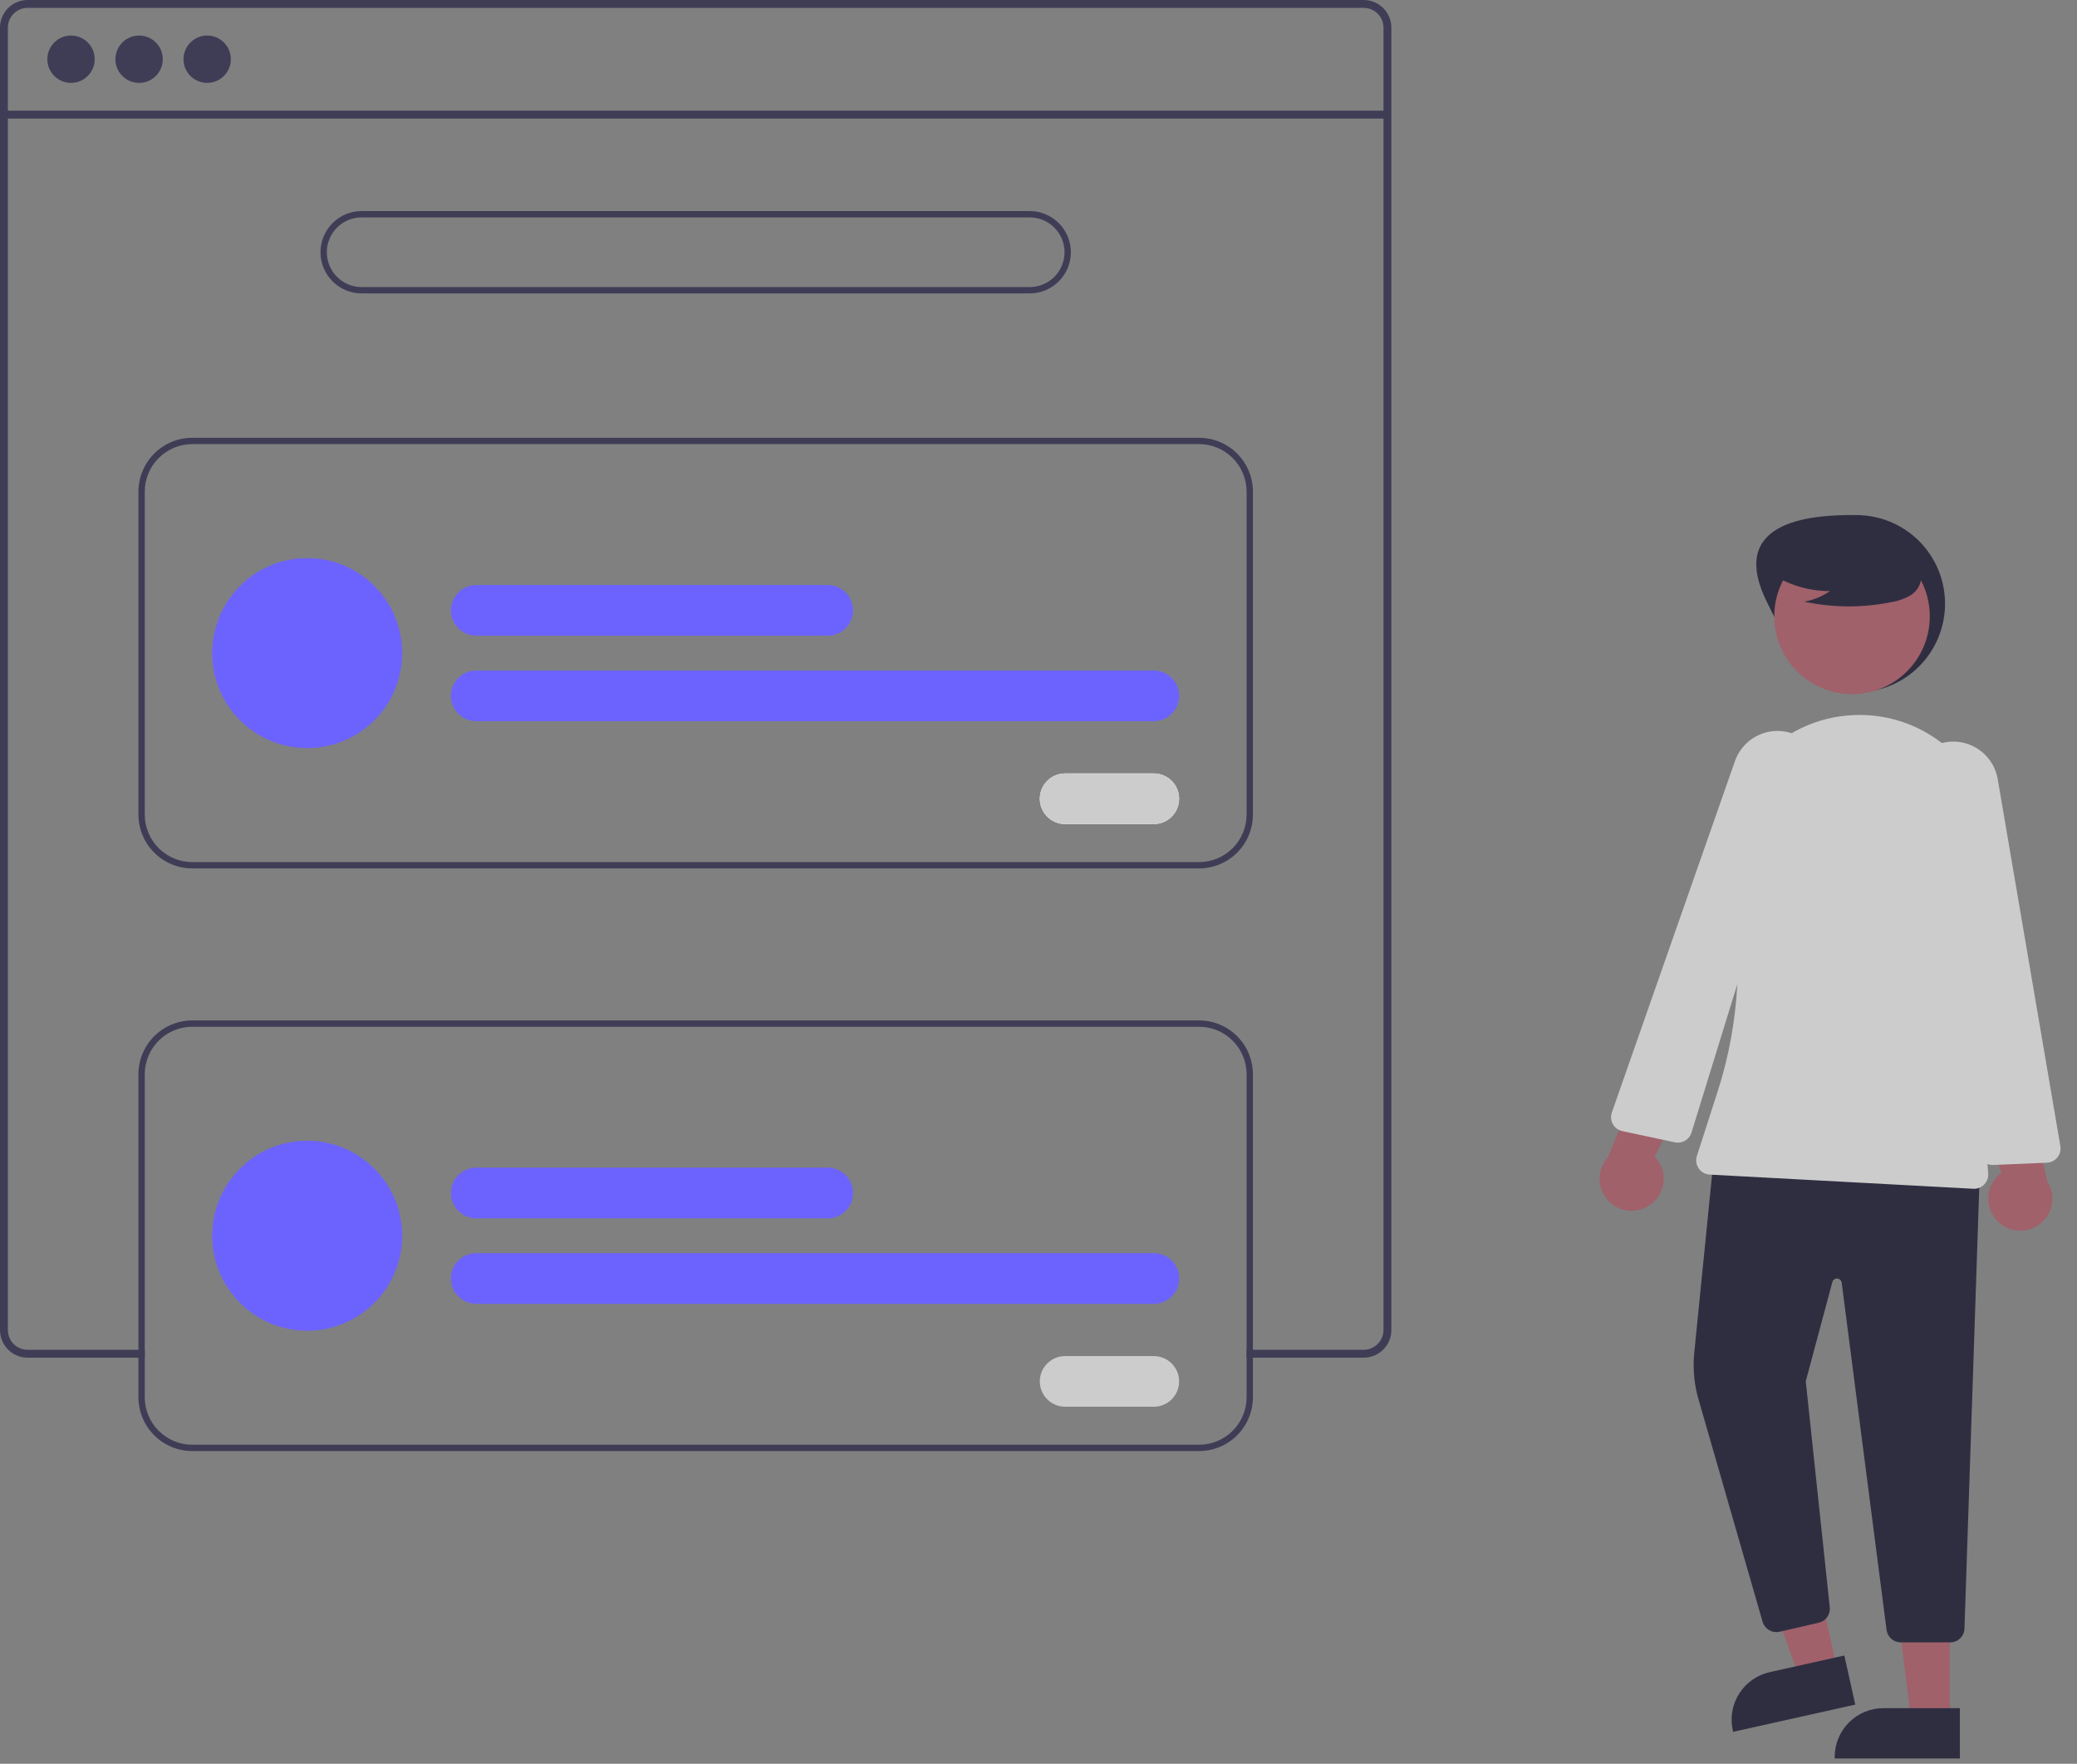 <svg width="656" height="557" viewBox="0 0 656 557" fill="none" xmlns="http://www.w3.org/2000/svg">
<rect x="0" y="0" width="656" height="557" fill="#808080" stroke="none"/>
<g id="undraw_Onboarding_re_6osc 1">
<g id="boy">
<path id="Vector" d="M558.324 190.662C565.335 204.445 570.86 218.662 586.324 218.662C593.75 218.662 600.872 215.712 606.123 210.46C611.374 205.209 614.324 198.088 614.324 190.662C614.324 183.235 611.374 176.114 606.123 170.863C600.872 165.612 593.75 162.662 586.324 162.662C570.608 162.465 545.275 165.006 558.324 190.662Z" fill="#2F2E41"/>
<path id="Vector_2" d="M580.332 527.399L568.366 530.065L552.386 485.179L570.047 481.243L580.332 527.399Z" fill="#A0616A"/>
<path id="Vector_3" d="M585.969 538.318L547.385 546.917L547.276 546.429C546.837 544.456 546.79 542.417 547.138 540.427C547.487 538.436 548.224 536.534 549.308 534.829C550.392 533.123 551.801 531.648 553.455 530.487C555.108 529.327 556.975 528.503 558.947 528.063L558.948 528.063L582.514 522.812L585.969 538.318Z" fill="#2F2E41"/>
<path id="Vector_4" d="M615.88 543.442H603.62L597.787 496.154L615.882 496.155L615.88 543.442Z" fill="#A0616A"/>
<path id="Vector_5" d="M619.006 555.327L579.476 555.325V554.825C579.476 552.805 579.873 550.804 580.647 548.937C581.42 547.07 582.553 545.374 583.982 543.945C585.411 542.517 587.107 541.383 588.974 540.61C590.841 539.837 592.841 539.439 594.862 539.439H594.863L619.007 539.44L619.006 555.327Z" fill="#2F2E41"/>
<path id="Vector_6" d="M615.961 518.662H600.314C599.227 518.658 598.178 518.262 597.359 517.548C596.54 516.833 596.006 515.847 595.856 514.771L581.672 405.054C581.625 404.711 581.46 404.395 581.207 404.159C580.953 403.924 580.626 403.783 580.28 403.761C579.934 403.739 579.592 403.838 579.311 404.04C579.03 404.242 578.827 404.535 578.737 404.87L570.331 436.199L577.908 507.55C578.037 508.65 577.755 509.758 577.117 510.663C576.479 511.568 575.529 512.205 574.45 512.453L562.038 515.318C560.936 515.567 559.779 515.394 558.797 514.833C557.816 514.272 557.08 513.363 556.735 512.287L536.747 442.92C535.137 437.837 534.583 432.478 535.12 427.173L541.374 364.639L541.848 364.663L625.341 368.686L620.459 514.319C620.422 515.486 619.932 516.592 619.092 517.403C618.252 518.214 617.129 518.666 615.961 518.662Z" fill="#2F2E41"/>
<path id="Vector_7" d="M584.946 219.207C598.511 219.207 609.507 208.21 609.507 194.646C609.507 181.081 598.511 170.085 584.946 170.085C571.381 170.085 560.385 181.081 560.385 194.646C560.385 208.21 571.381 219.207 584.946 219.207Z" fill="#A0616A"/>
<path id="Vector_8" d="M623.471 375.421C623.39 375.421 623.309 375.419 623.227 375.414L539.981 370.939C539.293 370.902 538.623 370.708 538.022 370.371C537.421 370.035 536.906 369.565 536.515 368.997C536.125 368.43 535.87 367.781 535.77 367.099C535.67 366.418 535.728 365.722 535.939 365.067L542.528 344.608C549.582 322.672 550.787 299.276 546.025 276.732C544.777 270.833 544.802 264.735 546.1 258.847C547.398 252.959 549.938 247.415 553.55 242.587C557.102 237.826 561.631 233.878 566.832 231.007C572.033 228.136 577.787 226.409 583.709 225.941H583.71C584.117 225.909 584.526 225.88 584.937 225.855C591.203 225.484 597.472 226.517 603.288 228.878C609.103 231.239 614.319 234.868 618.553 239.501C622.788 244.134 625.935 249.654 627.765 255.658C629.595 261.662 630.062 267.998 629.131 274.205L623.327 313.178L627.954 370.56C628.004 371.179 627.925 371.802 627.723 372.389C627.52 372.977 627.198 373.516 626.777 373.972C626.356 374.429 625.844 374.793 625.275 375.043C624.706 375.292 624.092 375.421 623.471 375.421V375.421Z" fill="#CCCCCC"/>
<path id="Vector_9" d="M521.034 380.601C522.252 379.777 523.274 378.696 524.028 377.434C524.782 376.172 525.251 374.76 525.4 373.298C525.55 371.835 525.377 370.358 524.894 368.969C524.411 367.581 523.629 366.315 522.604 365.262L538.633 333.323L520.192 335.507L507.798 365.501C506.142 367.341 505.219 369.724 505.202 372.199C505.186 374.674 506.078 377.069 507.709 378.93C509.341 380.791 511.599 381.99 514.054 382.297C516.51 382.605 518.994 382.002 521.034 380.601H521.034Z" fill="#A0616A"/>
<path id="Vector_10" d="M631.07 385.806C630.007 384.79 629.18 383.553 628.647 382.183C628.115 380.813 627.889 379.343 627.985 377.876C628.082 376.409 628.499 374.981 629.208 373.693C629.916 372.405 630.898 371.287 632.085 370.42L621.62 336.252L639.436 341.486L646.643 373.13C647.968 375.221 648.481 377.725 648.083 380.168C647.686 382.611 646.406 384.823 644.486 386.385C642.567 387.948 640.141 388.752 637.668 388.645C635.195 388.538 632.847 387.528 631.07 385.806V385.806Z" fill="#A0616A"/>
<path id="Vector_11" d="M629.337 367.907C628.246 367.91 627.191 367.515 626.37 366.795C625.55 366.075 625.02 365.08 624.882 363.997L616.554 301.174L603.268 252.081C602.707 250.006 602.624 247.831 603.027 245.719C603.43 243.607 604.307 241.615 605.592 239.892C606.878 238.169 608.538 236.761 610.448 235.773C612.357 234.786 614.466 234.246 616.615 234.193V234.193C620.02 234.121 623.338 235.271 625.968 237.435C628.597 239.599 630.365 242.634 630.949 245.989L650.744 361.933C650.851 362.563 650.823 363.208 650.661 363.827C650.5 364.445 650.209 365.022 649.807 365.519C649.405 366.015 648.902 366.421 648.332 366.709C647.761 366.996 647.136 367.159 646.497 367.186L629.533 367.903C629.467 367.905 629.402 367.907 629.337 367.907Z" fill="#CCCCCC"/>
<path id="Vector_12" d="M529.958 360.851C529.636 360.851 529.315 360.817 529 360.749L512.394 357.208C511.769 357.075 511.18 356.81 510.665 356.432C510.151 356.053 509.722 355.569 509.409 355.012C509.096 354.454 508.906 353.837 508.85 353.201C508.794 352.564 508.875 351.923 509.086 351.32L547.978 240.314C549.118 237.106 551.368 234.412 554.322 232.718C557.275 231.025 560.737 230.443 564.081 231.079V231.079C566.191 231.49 568.18 232.375 569.898 233.668C571.616 234.961 573.017 236.627 573.997 238.54C574.976 240.454 575.508 242.565 575.552 244.714C575.596 246.863 575.151 248.995 574.251 250.947L552.924 297.19L534.239 357.677C533.96 358.595 533.393 359.399 532.622 359.971C531.852 360.542 530.917 360.851 529.958 360.851V360.851Z" fill="#CCCCCC"/>
<path id="Vector_13" d="M558.883 180.765C564.495 184.634 571.157 186.692 577.974 186.665C575.542 188.351 572.774 189.49 569.86 190.003C578.923 191.947 588.29 192 597.374 190.158C599.393 189.834 601.342 189.165 603.134 188.179C604.027 187.681 604.805 187 605.417 186.18C606.03 185.361 606.463 184.422 606.689 183.425C607.292 179.976 604.605 176.843 601.813 174.732C597.537 171.548 592.608 169.355 587.38 168.31C582.153 167.266 576.759 167.396 571.588 168.692C568.212 169.565 564.83 171.039 562.637 173.751C560.444 176.462 559.794 180.642 561.884 183.434L558.883 180.765Z" fill="#2F2E41"/>
</g>
<g id="tab">
<path id="Vector_14" d="M430.72 1.97369e-09H8.72C6.408 0.002 4.191 0.921 2.556 2.556C0.921 4.191 0.002 6.408 0 8.72V420.04C0.002 422.352 0.921 424.569 2.556 426.204C4.191 427.839 6.408 428.758 8.72 428.76H45.72V426.27H8.72C7.069 426.268 5.485 425.611 4.317 424.443C3.149 423.275 2.492 421.692 2.49 420.04V8.72C2.492 7.068 3.149 5.485 4.317 4.317C5.485 3.149 7.069 2.492 8.72 2.49H430.72C432.373 2.49 433.959 3.146 435.129 4.314C436.299 5.482 436.958 7.067 436.96 8.72V420.04C436.961 421.257 436.603 422.446 435.93 423.46C435.332 424.352 434.521 425.081 433.57 425.58C432.689 426.035 431.712 426.272 430.72 426.27H393.72V428.76H430.72C431.981 428.76 433.227 428.486 434.371 427.958C435.516 427.43 436.532 426.659 437.35 425.7C437.42 425.625 437.483 425.545 437.54 425.46C438.061 424.824 438.482 424.112 438.79 423.35C439.229 422.302 439.454 421.176 439.45 420.04V8.72C439.448 6.406 438.527 4.188 436.89 2.553C435.253 0.918 433.034 -4.91605e-05 430.72 1.97369e-09Z" fill="#3F3D56"/>
<path id="Vector_15" d="M438.199 34.953H1.242V37.446H438.199V34.953Z" fill="#3F3D56"/>
<path id="Vector_16" d="M22.431 26.178C26.561 26.178 29.91 22.83 29.91 18.7C29.91 14.57 26.561 11.222 22.431 11.222C18.301 11.222 14.953 14.57 14.953 18.7C14.953 22.83 18.301 26.178 22.431 26.178Z" fill="#3F3D56"/>
<path id="Vector_17" d="M43.932 26.178C48.062 26.178 51.41 22.83 51.41 18.7C51.41 14.57 48.062 11.222 43.932 11.222C39.801 11.222 36.453 14.57 36.453 18.7C36.453 22.83 39.801 26.178 43.932 26.178Z" fill="#3F3D56"/>
<path id="Vector_18" d="M65.432 26.178C69.562 26.178 72.911 22.83 72.911 18.7C72.911 14.57 69.562 11.222 65.432 11.222C61.302 11.222 57.954 14.57 57.954 18.7C57.954 22.83 61.302 26.178 65.432 26.178Z" fill="#3F3D56"/>
<path id="Vector_19" d="M325.224 92.656H114.224C110.777 92.656 107.47 91.286 105.032 88.848C102.594 86.41 101.224 83.104 101.224 79.656C101.224 76.208 102.594 72.901 105.032 70.463C107.47 68.025 110.777 66.656 114.224 66.656H325.224C328.672 66.656 331.979 68.025 334.417 70.463C336.855 72.901 338.224 76.208 338.224 79.656C338.224 83.104 336.855 86.41 334.417 88.848C331.979 91.286 328.672 92.656 325.224 92.656V92.656ZM114.224 68.656C111.307 68.656 108.509 69.815 106.446 71.878C104.383 73.941 103.224 76.738 103.224 79.656C103.224 82.573 104.383 85.371 106.446 87.434C108.509 89.497 111.307 90.656 114.224 90.656H325.224C328.142 90.656 330.94 89.497 333.003 87.434C335.066 85.371 336.224 82.573 336.224 79.656C336.224 76.738 335.066 73.941 333.003 71.878C330.94 69.815 328.142 68.656 325.224 68.656H114.224Z" fill="#3F3D56"/>
<path id="Vector_20" d="M378.724 274.25H60.724C56.217 274.245 51.896 272.452 48.709 269.265C45.522 266.078 43.729 261.757 43.724 257.25V155.25C43.729 150.743 45.522 146.422 48.709 143.235C51.896 140.048 56.217 138.255 60.724 138.25H378.724C383.231 138.255 387.553 140.048 390.74 143.235C393.927 146.422 395.719 150.743 395.724 155.25V257.25C395.719 261.757 393.927 266.078 390.74 269.265C387.553 272.452 383.231 274.245 378.724 274.25V274.25ZM60.724 140.25C56.748 140.254 52.935 141.836 50.123 144.648C47.311 147.46 45.729 151.273 45.724 155.25V257.25C45.729 261.227 47.311 265.04 50.123 267.852C52.935 270.664 56.748 272.246 60.724 272.25H378.724C382.701 272.246 386.514 270.664 389.326 267.852C392.138 265.04 393.72 261.227 393.724 257.25V155.25C393.72 151.273 392.138 147.46 389.326 144.648C386.514 141.836 382.701 140.254 378.724 140.25H60.724Z" fill="#3F3D56"/>
<path id="Vector_21" d="M261.425 200.75H150.425C148.304 200.75 146.269 199.907 144.768 198.407C143.268 196.907 142.425 194.872 142.425 192.75C142.425 190.628 143.268 188.593 144.768 187.093C146.269 185.593 148.304 184.75 150.425 184.75H261.425C263.547 184.75 265.582 185.593 267.082 187.093C268.582 188.593 269.425 190.628 269.425 192.75C269.425 194.872 268.582 196.907 267.082 198.407C265.582 199.907 263.547 200.75 261.425 200.75Z" fill="#6C63FF"/>
<path id="Vector_22" d="M364.425 227.75H150.425C148.304 227.75 146.269 226.907 144.768 225.407C143.268 223.907 142.425 221.872 142.425 219.75C142.425 217.628 143.268 215.593 144.768 214.093C146.269 212.593 148.304 211.75 150.425 211.75H364.425C366.547 211.75 368.582 212.593 370.082 214.093C371.582 215.593 372.425 217.628 372.425 219.75C372.425 221.872 371.582 223.907 370.082 225.407C368.582 226.907 366.547 227.75 364.425 227.75Z" fill="#6C63FF"/>
<path id="Vector_23" d="M97.024 236.25C113.592 236.25 127.024 222.819 127.024 206.25C127.024 189.681 113.592 176.25 97.024 176.25C80.455 176.25 67.024 189.681 67.024 206.25C67.024 222.819 80.455 236.25 97.024 236.25Z" fill="#6C63FF"/>
<path id="Vector_24" d="M364.413 260.25H336.413C334.292 260.25 332.257 259.407 330.757 257.907C329.256 256.407 328.413 254.372 328.413 252.25C328.413 250.128 329.256 248.093 330.757 246.593C332.257 245.093 334.292 244.25 336.413 244.25H364.413C366.535 244.25 368.57 245.093 370.07 246.593C371.571 248.093 372.413 250.128 372.413 252.25C372.413 254.372 371.571 256.407 370.07 257.907C368.57 259.407 366.535 260.25 364.413 260.25Z" fill="white"/>
<path id="Vector_25" d="M364.413 260.25H336.413C334.292 260.25 332.257 259.407 330.757 257.907C329.256 256.407 328.413 254.372 328.413 252.25C328.413 250.128 329.256 248.093 330.757 246.593C332.257 245.093 334.292 244.25 336.413 244.25H364.413C366.535 244.25 368.57 245.093 370.07 246.593C371.571 248.093 372.413 250.128 372.413 252.25C372.413 254.372 371.571 256.407 370.07 257.907C368.57 259.407 366.535 260.25 364.413 260.25Z" fill="#CCCCCC"/>
<path id="Vector_26" d="M378.72 322.25H60.72C56.214 322.256 51.893 324.049 48.706 327.236C45.52 330.423 43.727 334.743 43.72 339.25V441.25C43.727 445.757 45.52 450.077 48.706 453.264C51.893 456.451 56.214 458.244 60.72 458.25H378.72C383.227 458.245 387.549 456.453 390.736 453.266C393.923 450.079 395.715 445.757 395.72 441.25V339.25C395.715 334.743 393.923 330.422 390.736 327.234C387.549 324.047 383.227 322.255 378.72 322.25ZM393.72 441.25C393.717 445.227 392.136 449.041 389.323 451.853C386.511 454.665 382.697 456.247 378.72 456.25H60.72C56.743 456.245 52.931 454.663 50.119 451.851C47.307 449.039 45.725 445.227 45.72 441.25V339.25C45.725 335.273 47.307 331.461 50.119 328.649C52.931 325.837 56.743 324.255 60.72 324.25H378.72C382.697 324.253 386.511 325.835 389.323 328.647C392.136 331.459 393.717 335.273 393.72 339.25V441.25Z" fill="#3F3D56"/>
<path id="Vector_27" d="M261.425 384.75H150.425C148.304 384.75 146.269 383.907 144.768 382.407C143.268 380.907 142.425 378.872 142.425 376.75C142.425 374.628 143.268 372.593 144.768 371.093C146.269 369.593 148.304 368.75 150.425 368.75H261.425C263.547 368.75 265.582 369.593 267.082 371.093C268.582 372.593 269.425 374.628 269.425 376.75C269.425 378.872 268.582 380.907 267.082 382.407C265.582 383.907 263.547 384.75 261.425 384.75Z" fill="#6C63FF"/>
<path id="Vector_28" d="M364.425 411.75H150.425C148.304 411.75 146.269 410.907 144.768 409.407C143.268 407.907 142.425 405.872 142.425 403.75C142.425 401.628 143.268 399.593 144.768 398.093C146.269 396.593 148.304 395.75 150.425 395.75H364.425C366.547 395.75 368.582 396.593 370.082 398.093C371.582 399.593 372.425 401.628 372.425 403.75C372.425 405.872 371.582 407.907 370.082 409.407C368.582 410.907 366.547 411.75 364.425 411.75Z" fill="#6C63FF"/>
<path id="Vector_29" d="M97.024 420.25C113.592 420.25 127.024 406.819 127.024 390.25C127.024 373.681 113.592 360.25 97.024 360.25C80.455 360.25 67.024 373.681 67.024 390.25C67.024 406.819 80.455 420.25 97.024 420.25Z" fill="#6C63FF"/>
<path id="Vector_30" d="M364.413 444.25H336.413C334.292 444.25 332.257 443.407 330.757 441.907C329.256 440.407 328.413 438.372 328.413 436.25C328.413 434.128 329.256 432.093 330.757 430.593C332.257 429.093 334.292 428.25 336.413 428.25H364.413C366.535 428.25 368.57 429.093 370.07 430.593C371.571 432.093 372.413 434.128 372.413 436.25C372.413 438.372 371.571 440.407 370.07 441.907C368.57 443.407 366.535 444.25 364.413 444.25Z" fill="#CCCCCC"/>
</g>
</g>
</svg>
